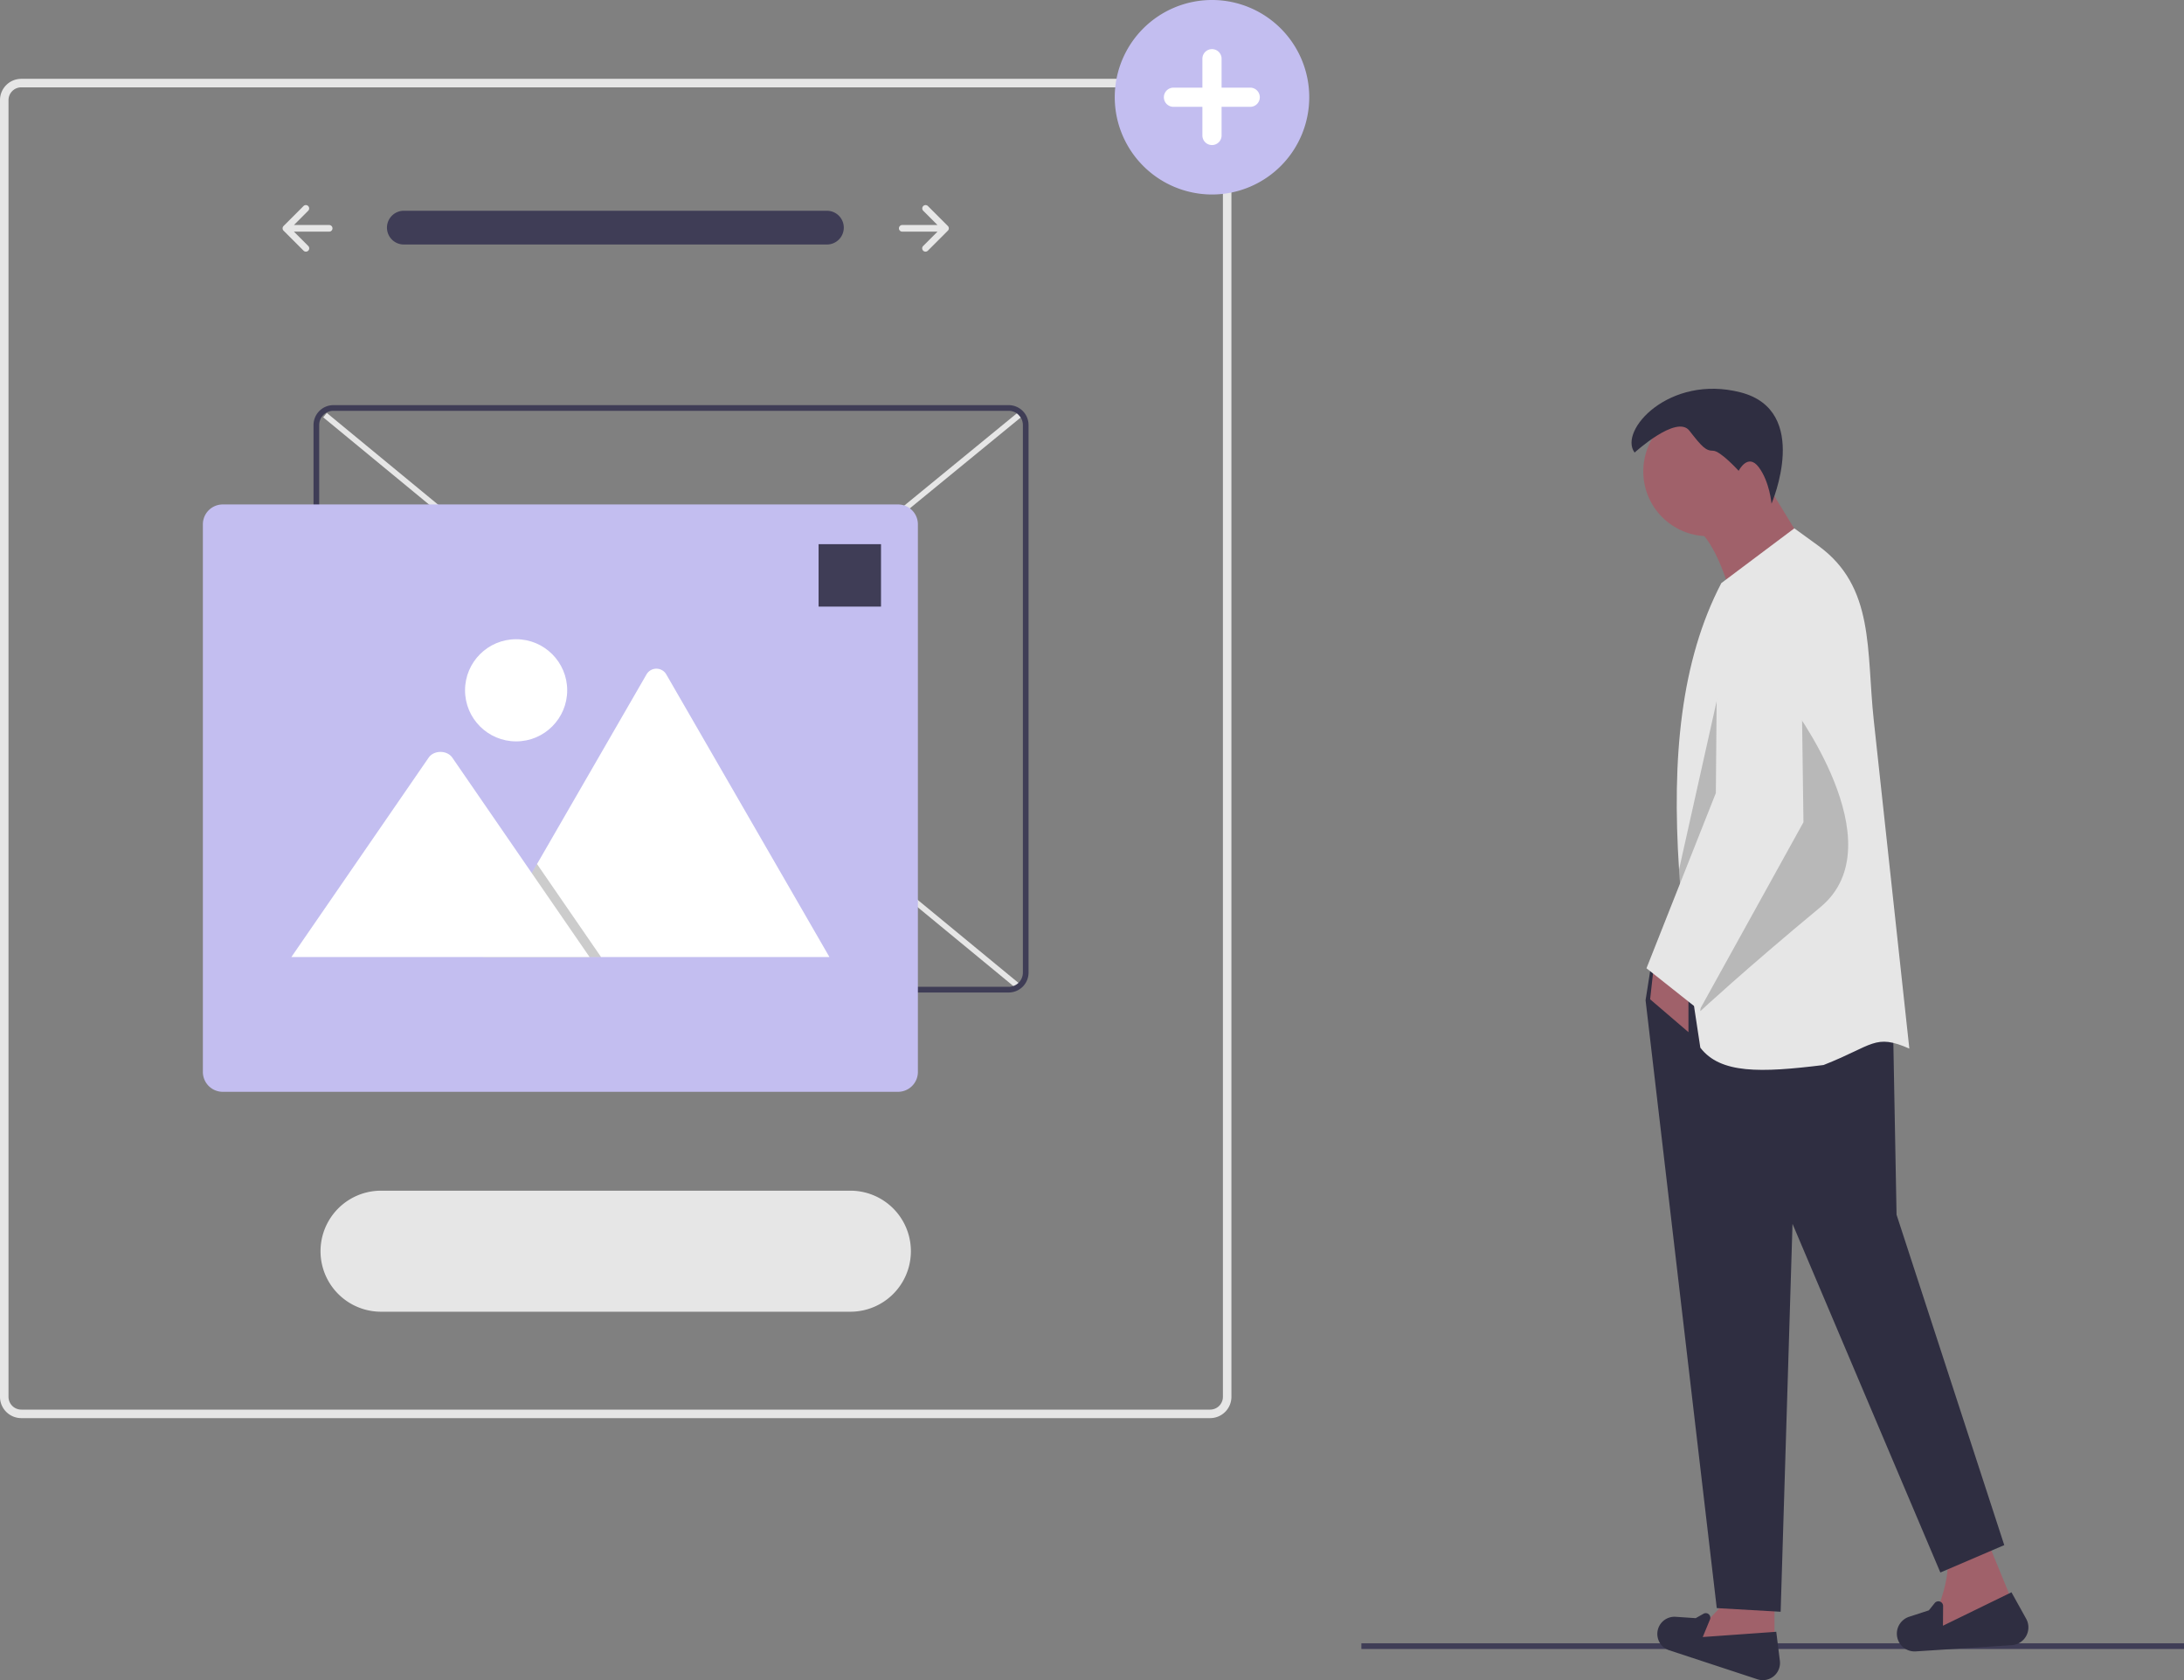 <svg id="bd9e156c-4ae5-43bd-909a-1d43618968d1" data-name="Layer 1" xmlns="http://www.w3.org/2000/svg" width="860.283" height="661.792" viewBox="0 0 860.283 661.792"><rect x="0" y="0" width="860.283" height="661.792" fill="#808080" stroke="none"/><rect x="536.25" y="647.272" width="324.033" height="2.241" fill="#3f3d56"/><polygon points="698.98 653.075 663.827 647.561 678.302 632.397 698.98 632.397 698.98 653.075" fill="#a0616a"/><path d="M862.109,780.549l-34.773-11.438a6.763,6.763,0,0,1-3.936-9.448h0a6.763,6.763,0,0,1,6.505-3.723l7.888.533,3.091-1.74a1.798,1.798,0,0,1,2.545,2.252l-2.851,6.923,28.95-2.068,1.428,11.427A6.781,6.781,0,0,1,862.109,780.549Z" transform="translate(-169.859 -119.104)" fill="#2f2e41"/><path d="M964.533,754.863l-36.532,9.65c6.729-13.958,10.872-26.308,8.271-34.464l17.232-2.068Z" transform="translate(-169.859 -119.104)" fill="#a0616a"/><path d="M962.288,767.113l-37.799,2.451a6.998,6.998,0,0,1-7.428-7.55v0a6.998,6.998,0,0,1,4.806-6.086l7.778-2.535,2.296-2.864a1.861,1.861,0,0,1,3.312,1.179l-.062,7.747,26.992-13.167,5.785,10.418A7.017,7.017,0,0,1,962.288,767.113Z" transform="translate(-169.859 -119.104)" fill="#2f2e41"/><circle cx="672.798" cy="185.685" r="25.503" fill="#a0616a"/><path d="M883.124,337.992l-29.48,22.29c-4.765-18.191-10.483-31.185-17.976-34.513L865.148,308.512Z" transform="translate(-169.859 -119.104)" fill="#a0616a"/><polygon points="789.482 608.601 764.316 619.387 706.075 482.052 701.401 634.846 676.235 633.408 648.193 393.972 650.35 380.31 745.621 401.521 747.059 478.457 789.482 608.601" fill="#2f2e41"/><path d="M813.738,297.367s16.538-15.1,21.571-8.628,6.471,7.909,9.347,7.909,10.066,7.909,10.066,7.909,3.595-7.19,7.909-1.438S867.665,317.5,867.665,317.5s15.819-36.67-12.223-43.861S807.266,288.739,813.738,297.367Z" transform="translate(-169.859 -119.104)" fill="#2f2e41"/><path d="M921.951,532.13c-13.662-5.982-14.064-1.287-33.794,6.471-24.85,3.085-40.647,3.48-48.534-6.831-3.228-20.471-5.874-40.1-7.507-58.766q-.507-5.77-.877-11.425c-2.876-43.911.647-82.084,16.653-112.801l28.761-21.571,9.383,6.809c22.412,16.264,18.925,41.251,21.902,68.782Z" transform="translate(-169.859 -119.104)" fill="#e6e6e6"/><polygon points="665.09 406.555 649.991 393.612 651.429 380.67 665.09 380.67 665.09 406.555" fill="#a0616a"/><path d="M874.8,395.874s42.48,55.365,12.137,80.531-47.314,40.985-47.314,40.985S841.423,408.816,874.8,395.874Z" transform="translate(-169.859 -119.104)" opacity="0.2"/><path d="M858.317,451.239,832.116,473.004q-.507-5.77-.877-11.425l17.731-79.366Z" transform="translate(-169.859 -119.104)" opacity="0.2"/><path d="M839.263,517.03,818.411,500.492l27.323-69.027.62-71.95a16.383,16.383,0,0,1,10.894-15.295h0a16.383,16.383,0,0,1,21.87,15.215l1.129,83.535Z" transform="translate(-169.859 -119.104)" fill="#e6e6e6"/><path d="M169.859,669.301V158.535a8.392,8.392,0,0,1,8.382-8.382H646.537a8.392,8.392,0,0,1,8.382,8.382V669.301a8.392,8.392,0,0,1-8.382,8.382H178.241A8.392,8.392,0,0,1,169.859,669.301Zm8.382-515.796a5.035,5.035,0,0,0-5.029,5.029V669.301a5.035,5.035,0,0,0,5.029,5.029H646.537a5.035,5.035,0,0,0,5.029-5.029V158.535a5.035,5.035,0,0,0-5.029-5.029Z" transform="translate(-169.859 -119.104)" fill="#e6e6e6"/><path id="feda1070-6288-4949-b833-330f4749d65f" data-name="Path 40" d="M495.667,202.121a6.646,6.646,0,0,1,0,13.291H329.041a6.646,6.646,0,1,1-.218-13.291q.109-.002.218,0Z" transform="translate(-169.859 -119.104)" fill="#3f3d56"/><path d="M291.254,200.271a1.308,1.308,0,0,1,0,1.849l-5.614,5.614h13.843a1.308,1.308,0,1,1,0,2.615h-13.843l5.614,5.614a1.308,1.308,0,1,1-1.849,1.849l-7.846-7.846a1.308,1.308,0,0,1,0-1.849l7.846-7.846A1.308,1.308,0,0,1,291.254,200.271Z" transform="translate(-169.859 -119.104)" fill="#e6e6e6"/><path d="M533.524,200.271a1.308,1.308,0,0,0,0,1.849l5.614,5.614h-13.843a1.308,1.308,0,1,0,0,2.615h13.843l-5.614,5.614a1.308,1.308,0,1,0,1.849,1.849l7.846-7.846a1.308,1.308,0,0,0,0-1.849l-7.846-7.846A1.308,1.308,0,0,0,533.524,200.271Z" transform="translate(-169.859 -119.104)" fill="#e6e6e6"/><path d="M319.797,588.101a23.836,23.836,0,0,0,0,47.671H504.981a23.836,23.836,0,0,0,0-47.671Z" transform="translate(-169.859 -119.104)" fill="#e6e6e6"/><path d="M608.962,157.408a38.305,38.305,0,1,1,38.305,38.305A38.348,38.348,0,0,1,608.962,157.408Z" transform="translate(-169.859 -119.104)" fill="#c3bef0"/><path d="M632.153,153.63h11.335V142.294a3.779,3.779,0,1,1,7.557,0V153.63h11.336a3.779,3.779,0,0,1,0,7.557H651.045v11.336a3.779,3.779,0,0,1-7.557,0V161.187H632.153a3.779,3.779,0,1,1,0-7.557Z" transform="translate(-169.859 -119.104)" fill="#fff"/><rect x="257.813" y="393.555" width="353.447" height="2.235" transform="translate(-321.579 245.714) rotate(-39.332)" fill="#e6e6e6"/><rect x="433.419" y="218.153" width="2.235" height="354.157" transform="translate(-316.677 360.127) rotate(-50.51)" fill="#e6e6e6"/><path d="M293.359,502.213V286.506a7.833,7.833,0,0,1,7.824-7.824h266.001a7.832,7.832,0,0,1,7.824,7.824V502.213a7.833,7.833,0,0,1-7.824,7.824H301.183A7.833,7.833,0,0,1,293.359,502.213Zm7.824-221.295a5.595,5.595,0,0,0-5.588,5.588V502.213a5.595,5.595,0,0,0,5.588,5.588h266.001a5.595,5.595,0,0,0,5.588-5.588V286.506a5.595,5.595,0,0,0-5.588-5.588Z" transform="translate(-169.859 -119.104)" fill="#3f3d56"/><path d="M249.771,541.33V325.624a7.833,7.833,0,0,1,7.824-7.824h266.001a7.833,7.833,0,0,1,7.824,7.824V541.33a7.833,7.833,0,0,1-7.824,7.824H257.594A7.833,7.833,0,0,1,249.771,541.33Z" transform="translate(-169.859 -119.104)" fill="#c3bef0"/><path d="M360.247,496.065H496.048a2.768,2.768,0,0,0,.507-.04L432.328,384.774a4.497,4.497,0,0,0-7.828,0L381.395,459.432l-2.065,3.572Z" transform="translate(-169.859 -119.104)" fill="#fff"/><polygon points="190.389 376.961 236.754 376.961 213.993 343.901 212.355 341.519 211.536 340.328 209.471 343.901 190.389 376.961" opacity="0.2" style="isolation:isolate"/><path d="M284.634,496.065H402.091l-22.761-33.061-1.638-2.382-29.659-43.085c-1.944-2.824-6.622-3-8.908-.533a5.361,5.361,0,0,0-.427.533Z" transform="translate(-169.859 -119.104)" fill="#fff"/><circle cx="203.301" cy="271.902" r="20.118" fill="#fff"/><rect x="492.301" y="333.447" width="24.588" height="24.588" transform="translate(839.332 572.379) rotate(-180)" fill="#3f3d56"/></svg>